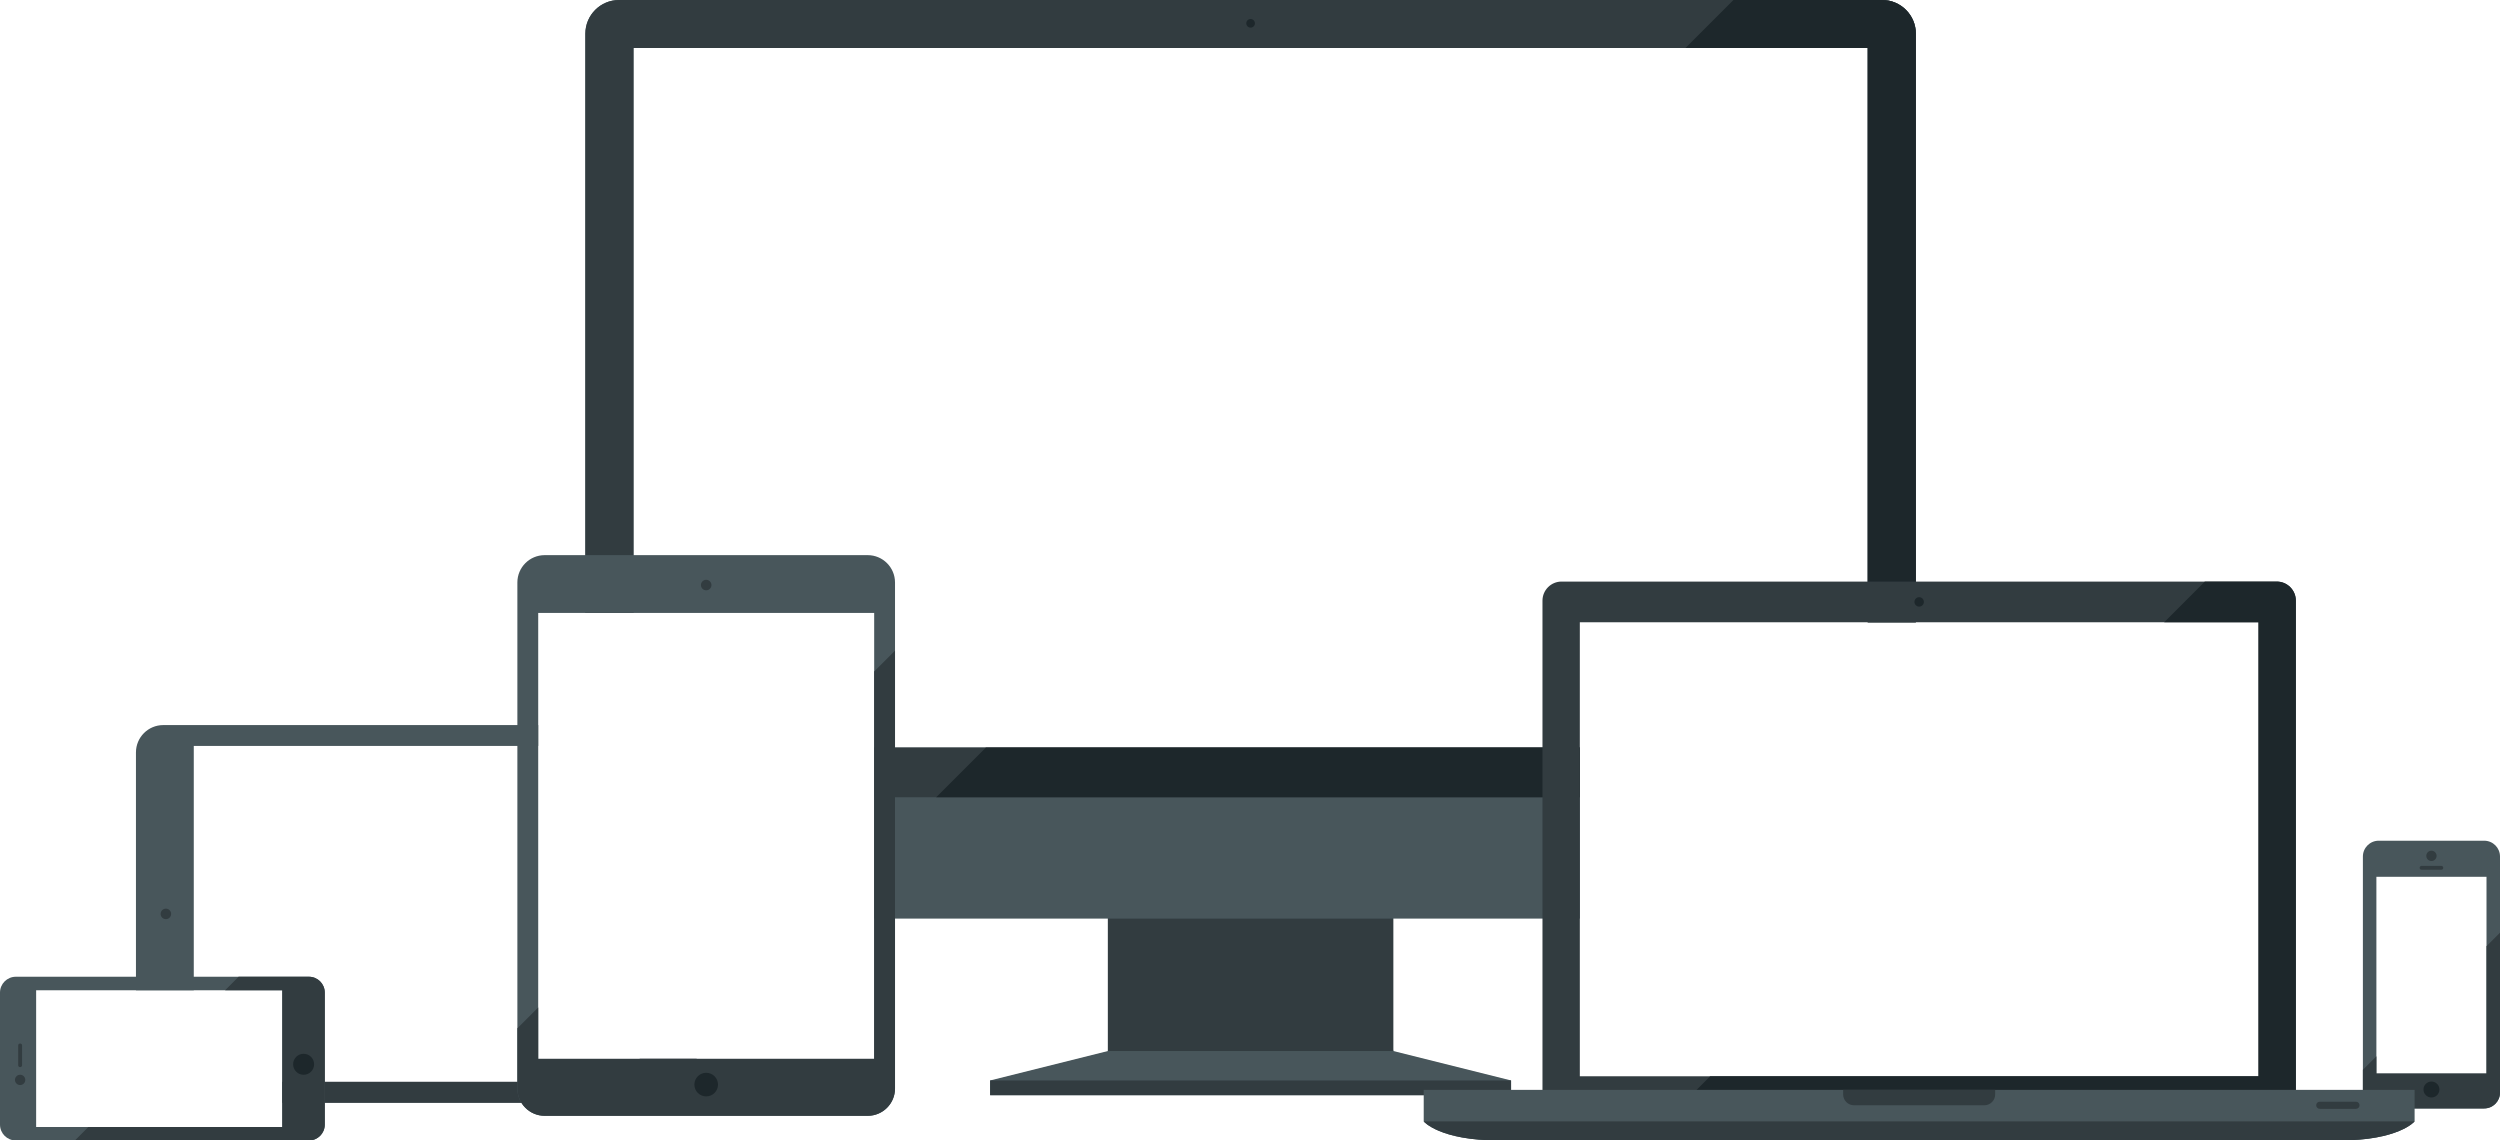 <?xml version="1.0" encoding="UTF-8" standalone="no"?><!DOCTYPE svg PUBLIC "-//W3C//DTD SVG 1.1//EN" "http://www.w3.org/Graphics/SVG/1.1/DTD/svg11.dtd"><svg width="100%" height="100%" viewBox="0 0 662 302" version="1.1" xmlns="http://www.w3.org/2000/svg" xmlns:xlink="http://www.w3.org/1999/xlink" xml:space="preserve" xmlns:serif="http://www.serif.com/" style="fill-rule:evenodd;clip-rule:evenodd;stroke-linejoin:round;stroke-miterlimit:1.414;"><rect id="Artboard1" x="0" y="0" width="662" height="302" style="fill:none;"/><clipPath id="_clip1"><rect x="0" y="0" width="662" height="302"/></clipPath><g clip-path="url(#_clip1)"><g id="mobile-staand" serif:id="mobile staand"><path d="M657.805,293.514L629.888,293.514C627.571,293.514 625.693,291.637 625.693,289.32L625.693,226.813C625.693,224.497 627.571,222.619 629.888,222.619L657.805,222.619C660.122,222.619 662,224.497 662,226.813L662,289.32C662,291.637 660.122,293.514 657.805,293.514ZM658.424,232.177L629.268,232.177L629.268,284.276L658.424,284.276L658.424,232.177Z" style="fill:#48565b;"/><path d="M658.424,250.548L662,246.972L662,289.32C662,291.637 660.122,293.514 657.805,293.514L629.888,293.514C627.571,293.514 625.693,291.637 625.693,289.32L625.693,283.279L629.268,279.704L629.268,284.276L658.424,284.276L658.424,250.548Z" style="fill:#323c40;"/><path d="M640.72,229.804L640.72,229.788C640.72,229.508 640.946,229.282 641.225,229.282L646.468,229.282C646.746,229.282 646.973,229.508 646.973,229.788L646.973,229.804C646.973,230.084 646.746,230.31 646.468,230.31L641.225,230.31C640.946,230.31 640.72,230.084 640.72,229.804ZM645.213,226.633C645.213,227.389 644.601,228 643.846,228C643.092,228 642.48,227.389 642.48,226.633C642.48,225.878 643.092,225.267 643.846,225.267C644.601,225.267 645.213,225.878 645.213,226.633Z" style="fill:#323c40;"/><path d="M645.958,288.505C645.958,289.672 645.012,290.617 643.847,290.617C642.681,290.617 641.735,289.672 641.735,288.505C641.735,287.339 642.681,286.393 643.847,286.393C645.012,286.393 645.958,287.339 645.958,288.505Z" style="fill:#1d272b;"/></g><g id="desktop"><path d="M303.346,239.354L293.355,278.312L262.189,286.104L262.189,290L400.129,290L400.129,286.104L368.963,278.312L358.972,239.354L303.346,239.354Z" style="fill:#48565b;"/><rect x="293.355" y="239.354" width="75.607" height="38.958" style="fill:#323c40;"/><rect x="262.189" y="286.109" width="137.94" height="3.891" style="fill:#323c40;"/><path d="M418.337,197.955L418.337,243.25L231.482,243.25L231.482,197.955L418.337,197.955ZM167.747,162.312L155,162.312L155,8.929C155,3.997 158.997,0 163.928,0L498.389,0C503.32,0 507.318,3.997 507.318,8.929L507.318,164.768L494.57,164.768L494.57,12.71L167.747,12.71L167.747,162.312Z" style="fill:#48565b;"/><path d="M418.337,197.955L418.337,211.117L231.482,211.117L231.482,197.955L418.337,197.955ZM167.747,162.312L155,162.312L155,8.929C155,3.997 158.997,0 163.928,0L498.389,0C503.32,0 507.318,3.997 507.318,8.929L507.318,164.768L494.57,164.768L494.57,12.71L167.747,12.71L167.747,162.312Z" style="fill:#323c40;"/><path d="M418.337,197.955L418.337,211.117L247.892,211.117L261.054,197.955L418.337,197.955ZM494.57,164.768L494.57,12.71L446.299,12.71L459.009,0L498.389,0C503.32,0 507.318,3.997 507.318,8.929L507.318,164.768L494.57,164.768Z" style="fill:#1d272b;"/><path d="M332.303,6.175C332.303,6.807 331.79,7.319 331.158,7.319C330.526,7.319 330.015,6.807 330.015,6.175C330.015,5.544 330.526,5.031 331.158,5.031C331.79,5.031 332.303,5.544 332.303,6.175Z" style="fill:#1d272b;"/></g><g id="laptop"><path d="M607.939,292.506L408.448,292.506L408.448,159.056C408.448,156.263 410.712,154 413.503,154L602.884,154C605.676,154 607.939,156.263 607.939,159.056L607.939,292.506ZM598.05,284.987L598.05,164.768L418.337,164.768L418.337,284.987L598.05,284.987Z" style="fill:#323c40;"/><path d="M573.075,164.768L583.842,154L602.884,154C605.676,154 607.939,156.263 607.939,159.056L607.939,292.506L445.335,292.506L452.855,284.987L598.05,284.987L598.05,164.768L573.075,164.768Z" style="fill:#1d272b;"/><path d="M509.444,159.383C509.444,160.074 508.883,160.633 508.193,160.633C507.503,160.633 506.944,160.074 506.944,159.383C506.944,158.693 507.503,158.134 508.193,158.134C508.883,158.134 509.444,158.693 509.444,159.383Z" style="fill:#1d272b;"/><path d="M377,288.599L377,296.95C377,296.95 381.175,302 396.998,302L619.39,302C635.211,302 639.388,296.95 639.388,296.95L639.388,288.599L377,288.599Z" style="fill:#48565b;"/><path d="M377,296.95C377,296.95 381.175,302 396.998,302L619.39,302C635.211,302 639.388,296.95 639.388,296.95L377,296.95Z" style="fill:#323c40;"/><path d="M624.805,292.692C624.805,293.204 624.389,293.62 623.878,293.62L614.255,293.62C613.743,293.62 613.328,293.204 613.328,292.692L613.328,292.661C613.328,292.148 613.743,291.733 614.255,291.733L623.878,291.733C624.389,291.733 624.805,292.148 624.805,292.661L624.805,292.692Z" style="fill:#323c40;"/><path d="M528.323,288.599L528.323,289.801C528.323,291.389 527.036,292.677 525.448,292.677L490.94,292.677C489.352,292.677 488.064,291.389 488.064,289.801L488.064,288.599L528.323,288.599Z" style="fill:#323c40;"/></g><g id="tablet-liggend" serif:id="tablet liggend"><path d="M184.468,280.383L184.468,284.761C184.468,288.758 181.229,291.999 177.229,292L74.748,292L74.748,286.482L169.383,286.482L169.383,280.383L184.468,280.383ZM142.518,192L142.518,197.518L51.312,197.518L51.312,262.22L36,262.22L36,199.239C36,195.24 39.241,192 43.239,192L142.518,192Z" style="fill:#48565b;"/><path d="M184.468,280.383L184.468,284.761C184.468,288.758 181.23,291.999 177.229,292L74.748,292L74.748,286.482L169.383,286.482L169.383,280.383L184.468,280.383Z" style="fill:#323c40;"/><path d="M42.529,242C42.529,241.229 43.153,240.606 43.923,240.606C44.692,240.606 45.317,241.229 45.317,242C45.317,242.77 44.692,243.395 43.923,243.395C43.153,243.395 42.529,242.77 42.529,242Z" style="fill:#323c40;"/></g><g id="tablet-staand" serif:id="tablet staand"><path d="M229.761,147C233.759,147 237,150.241 237,154.239L237,288.229C237,292.228 233.759,295.468 229.761,295.468L144.239,295.468C140.24,295.468 137,292.228 137,288.229L137,154.239C137,150.241 140.24,147 144.239,147L229.761,147ZM231.482,280.383L231.482,162.312L142.518,162.312L142.518,280.383L231.482,280.383Z" style="fill:#48565b;"/><path d="M231.482,177.809L237,172.291L237,288.229C236.999,292.229 233.759,295.468 229.761,295.468L144.239,295.468C140.24,295.468 137,292.228 137,288.229L137,272.292L142.518,266.773L142.518,280.383L231.482,280.383L231.482,177.809Z" style="fill:#323c40;"/><path d="M187,153.529C186.229,153.529 185.606,154.153 185.606,154.923C185.606,155.692 186.229,156.317 187,156.317C187.77,156.317 188.395,155.692 188.395,154.923C188.395,154.153 187.77,153.529 187,153.529Z" style="fill:#323c40;"/><path d="M187,284.074C188.728,284.074 190.128,285.474 190.128,287.2C190.128,288.928 188.728,290.328 187,290.328C185.273,290.328 183.872,288.928 183.872,287.2C183.872,285.474 185.273,284.074 187,284.074Z" style="fill:#1d272b;"/></g><g id="mobile-liggend" serif:id="mobile liggend"><path d="M81.8,302L4.2,302C1.88,302 0,300.12 0,297.8L0,262.84C0,260.521 1.88,258.64 4.2,258.64L81.8,258.64C84.12,258.64 86,260.521 86,262.84L86,297.8C86,300.12 84.12,302 81.8,302ZM74.748,262.22L9.57,262.22L9.57,298.421L74.748,298.421L74.748,262.22Z" style="fill:#48565b;"/><path d="M59.604,262.22L63.184,258.64L81.8,258.64C84.12,258.64 86,260.521 86,262.84L86,297.8C86,300.119 84.121,302 81.8,302L19.824,302L23.403,298.421L74.748,298.421L74.748,262.22L59.604,262.22Z" style="fill:#323c40;"/><path d="M5.339,282.579L5.323,282.579C5.043,282.579 4.816,282.353 4.816,282.074L4.816,276.824C4.816,276.546 5.043,276.319 5.323,276.319L5.339,276.319C5.619,276.319 5.846,276.546 5.846,276.824L5.846,282.074C5.846,282.353 5.619,282.579 5.339,282.579Z" style="fill:#323c40;"/><path d="M5.331,284.589C6.087,284.589 6.699,285.202 6.699,285.957C6.699,286.712 6.087,287.325 5.331,287.325C4.575,287.325 3.963,286.712 3.963,285.957C3.963,285.202 4.575,284.589 5.331,284.589Z" style="fill:#323c40;"/><path d="M80.397,279.043C81.933,279.043 83.177,280.288 83.177,281.821C83.177,283.356 81.933,284.601 80.397,284.601C78.863,284.601 77.618,283.356 77.618,281.821C77.618,280.288 78.863,279.043 80.397,279.043Z" style="fill:#1d272b;"/></g></g></svg>